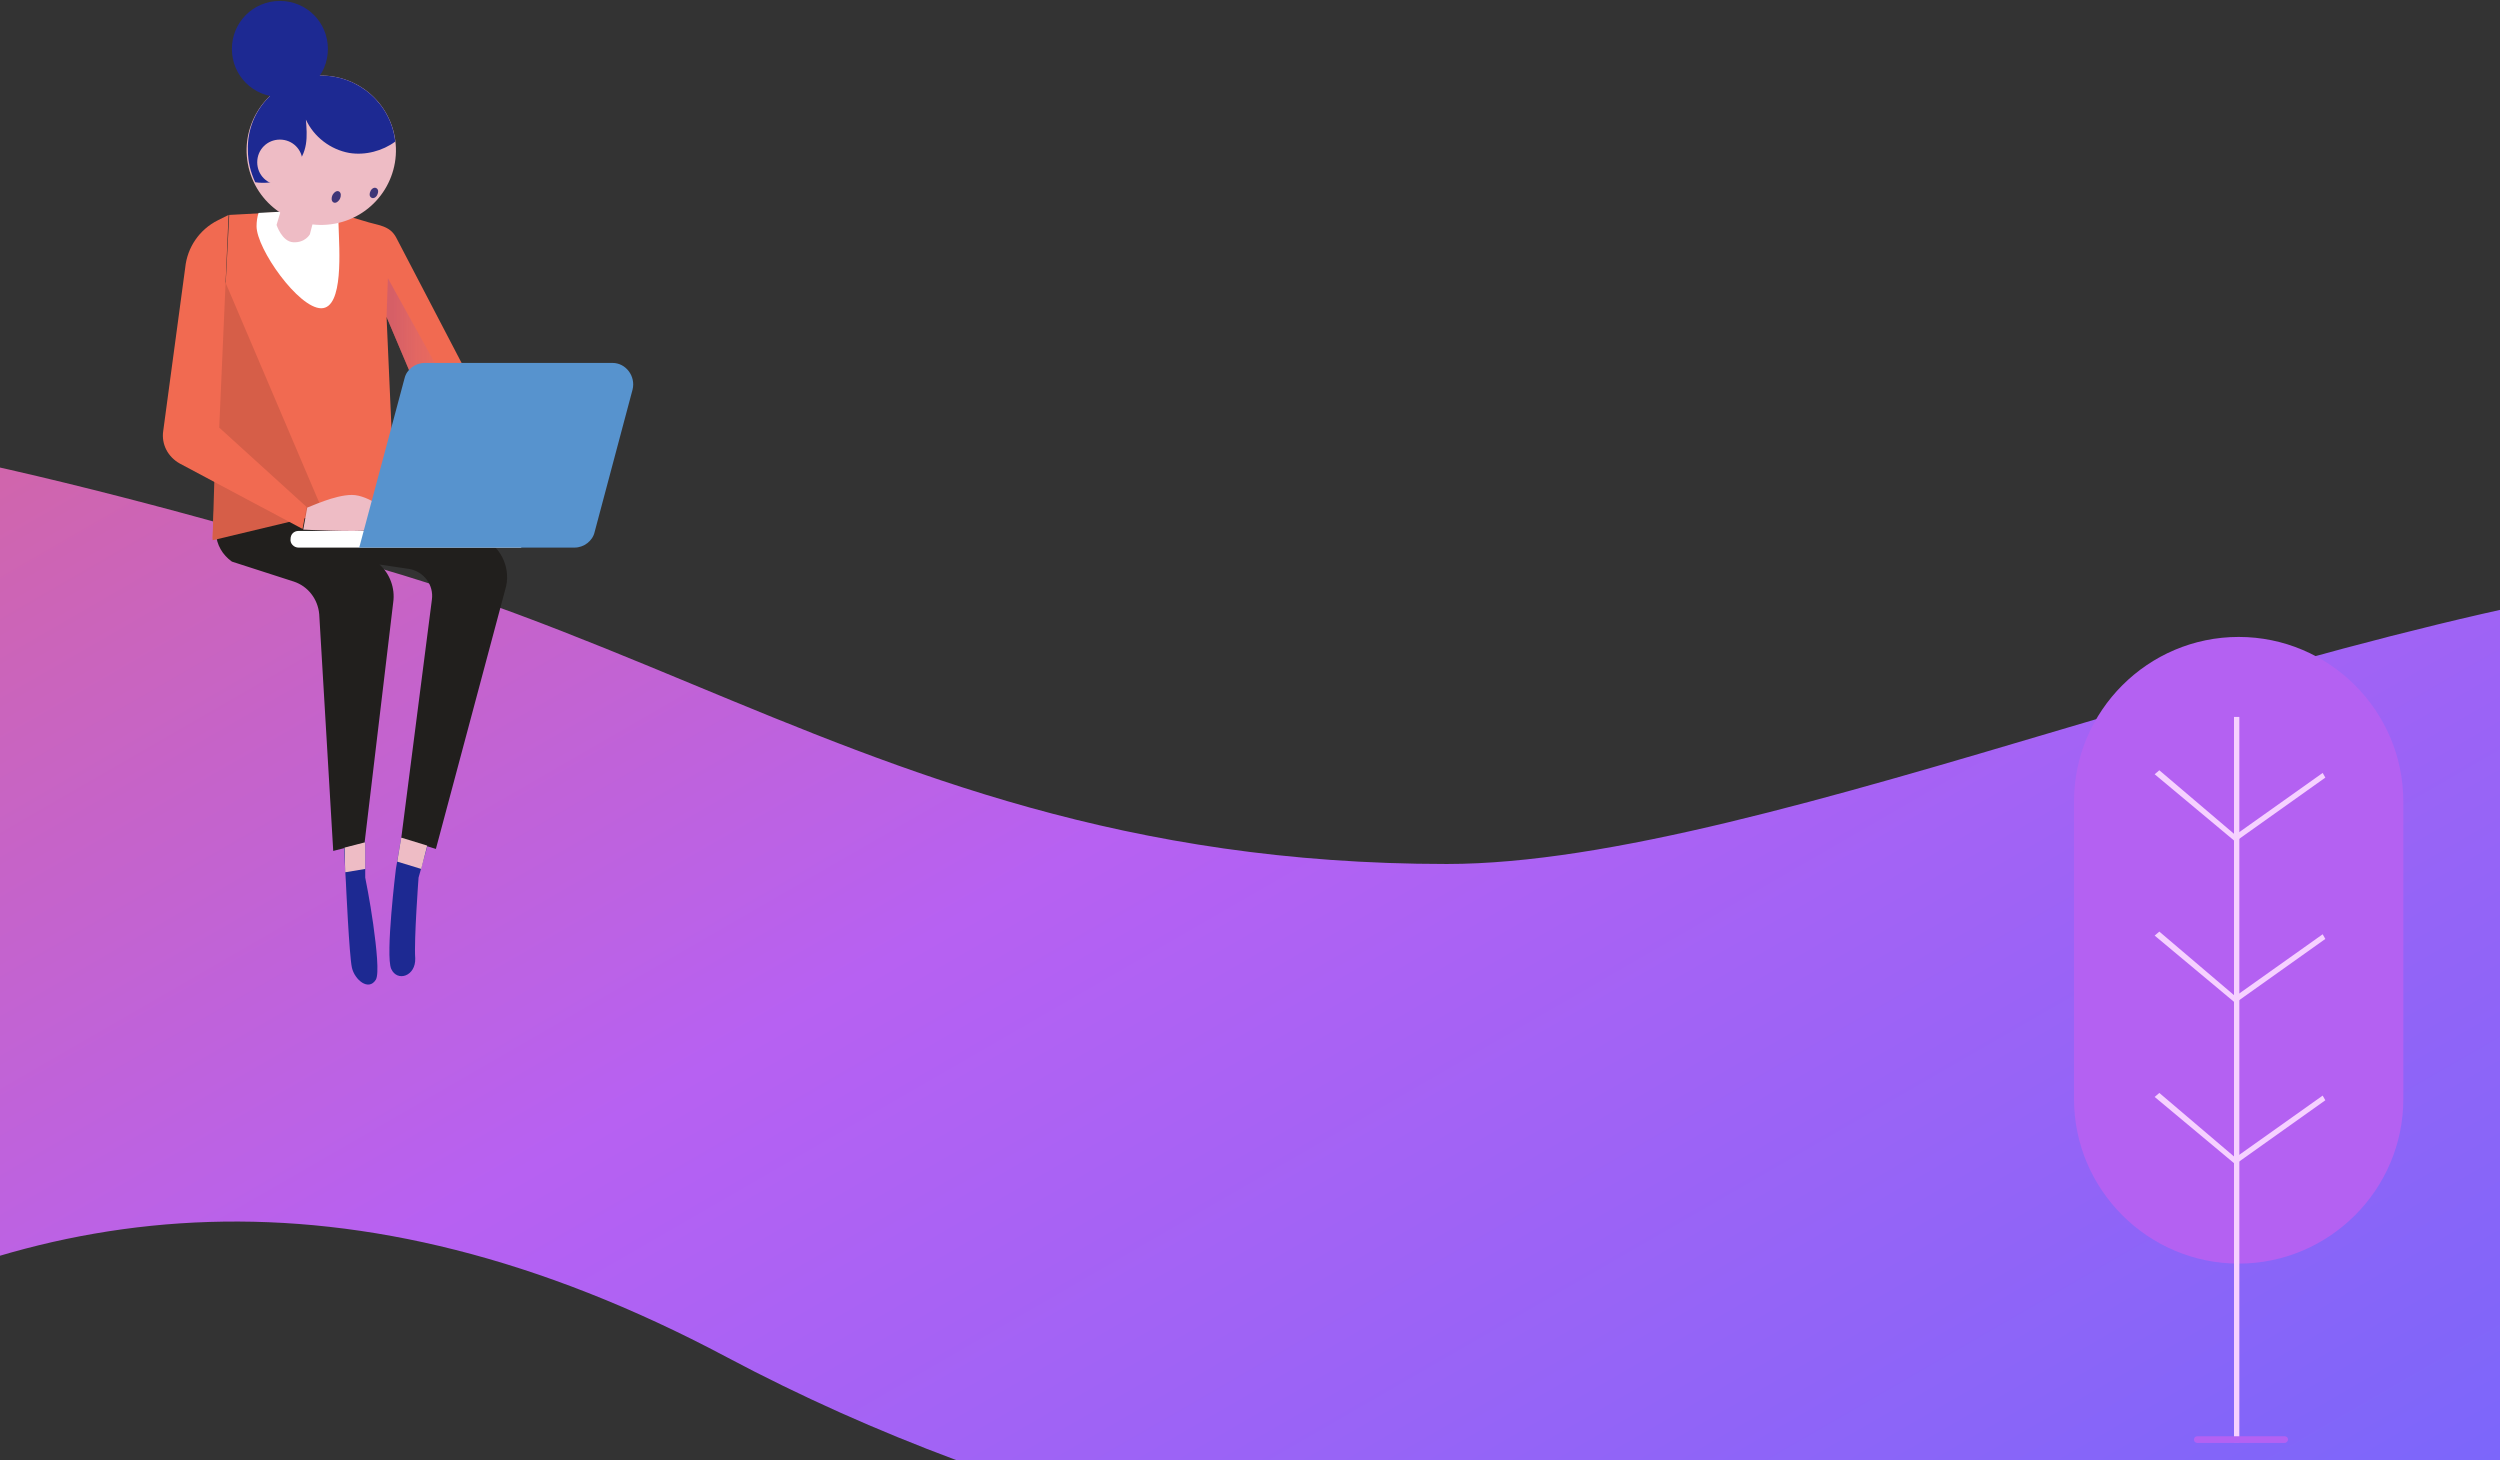 <svg width="375" height="219" viewBox="0 0 375 219" fill="none" xmlns="http://www.w3.org/2000/svg">
<rect x="0" y="0" width="375" height="219" fill="#333333" stroke="none"/>
<g clip-path="url(#clip0)">
<g clip-path="url(#clip1)">
<path d="M-132.139 299.673C-75.348 229.967 -4.618 143.151 109 203.566C120.137 209.488 131.641 214.615 143.406 219.002H375V226.606C458.58 204.45 515.45 159.067 493.655 117.618C465.033 63.186 383.092 87.499 310.008 109.184C274.566 119.7 241.206 129.598 217.02 129.598C168.849 129.598 136.149 116.03 103.827 102.619C86.456 95.412 69.194 88.249 49.699 83.263C-49.994 54.085 -111.834 47.743 -185.599 104.596C-228.386 137.573 -226.353 171.892 -224.548 202.351C-223.241 224.404 -222.055 244.433 -238.085 260.463C-276.257 298.635 -220.59 374.978 -176.056 349.531C-162.062 336.401 -147.618 318.673 -132.139 299.673Z" fill="url(#paint0_linear)"/>
<path d="M335.8 95.54C322.2 95.54 311.1 106.64 311.1 120.24V164.84C311.1 178.44 322.2 189.54 335.8 189.54C349.4 189.54 360.5 178.44 360.5 164.84V120.24C360.5 106.64 349.4 95.54 335.8 95.54Z" fill="#B461F2"/>
<path d="M335.9 107.54H335.1V216.34H335.9V107.54Z" fill="#F6D1FF"/>
<path d="M323.2 140.34L335.3 150.44L348.8 140.84L348.4 140.14L335.3 149.44L323.9 139.74L323.2 140.34Z" fill="#F6D1FF"/>
<path d="M323.2 164.54L335.3 174.64L348.8 165.04L348.4 164.34L335.3 173.64L323.9 163.94L323.2 164.54Z" fill="#F6D1FF"/>
<path d="M323.2 116.14L335.3 126.24L348.8 116.64L348.4 115.94L335.3 125.24L323.9 115.54L323.2 116.14Z" fill="#F6D1FF"/>
<path d="M342.7 216.44H329.6C329.3 216.44 329.1 216.24 329.1 215.94C329.1 215.64 329.3 215.44 329.6 215.44H342.7C343 215.44 343.2 215.64 343.2 215.94C343.2 216.14 343 216.44 342.7 216.44Z" fill="#B461F2"/>
<path d="M54.784 126.34V131.64C54.784 131.64 55.484 135.04 55.984 138.64C56.484 142.24 56.884 146.04 56.384 146.94C55.284 148.74 53.184 146.94 52.784 145.14C52.384 143.34 51.884 132.34 51.884 132.34L51.484 125.24L54.784 126.34Z" fill="#1D2992"/>
<path d="M60.184 125.64L59.384 130.34C59.384 130.34 57.784 143.34 58.684 145.34C59.584 147.34 62.384 146.44 62.284 143.74C62.084 141.04 62.784 131.64 62.784 131.64L64.384 125.94L60.184 125.64Z" fill="#1D2992"/>
<path d="M57.984 67.64L57.584 73.54L72.684 80.84C75.384 82.34 76.684 85.54 75.784 88.44L65.384 127.34L60.184 125.74L64.784 89.94C65.084 87.74 63.584 85.74 61.384 85.34L55.984 84.54L50.284 78.74L56.884 84.64C58.484 86.04 59.284 88.24 58.984 90.34L54.684 126.44L49.984 127.64L47.884 92.14C47.684 89.84 46.184 87.94 44.084 87.24L34.784 84.24C33.384 83.24 32.484 81.74 32.384 79.94L32.784 67.44L57.984 67.64Z" fill="#211F1D"/>
<path d="M31.884 80.74L34.384 32.24C34.384 32.24 44.684 31.64 47.784 31.64C49.484 31.64 52.284 32.44 54.584 33.14C56.684 33.84 58.484 33.74 59.484 35.74L76.384 68.14L65.984 69.14L62.484 65.14L64.284 62.44L57.984 47.54L59.184 74.64L31.884 80.74Z" fill="#F16A51"/>
<path opacity="0.5" d="M58.184 41.74L69.384 61.94L65.884 66.04C65.884 66.04 64.484 66.34 63.084 65.84L62.484 65.14L64.284 62.44L57.984 47.54L58.184 41.74Z" fill="url(#paint1_linear)"/>
<path d="M48.184 46.24C44.784 46.24 38.484 37.34 38.484 33.94C38.484 33.24 38.584 32.54 38.784 31.94C41.984 31.74 45.984 31.54 47.684 31.54C48.484 31.54 49.484 31.74 50.484 31.94C50.684 32.54 50.784 33.24 50.784 33.84C50.884 37.34 51.584 46.24 48.184 46.24Z" fill="white"/>
<path d="M33.084 40.64L31.884 81.04L48.584 77.04L33.084 40.64Z" fill="#D65E48"/>
<path d="M48.784 26.64C48.484 27.24 46.484 35.14 46.484 35.14C46.484 35.14 45.784 36.44 43.984 36.34C42.284 36.24 41.484 33.74 41.484 33.74L44.484 23.74L48.784 26.64Z" fill="#EEBCC5"/>
<path d="M38.084 21.74C38.084 27.24 43.884 33.34 49.384 33.34C54.884 33.34 57.984 27.24 57.984 21.74C57.984 16.24 53.584 11.84 48.084 11.84C42.484 11.84 38.084 16.24 38.084 21.74Z" fill="#EEBCC5"/>
<path d="M50.776 33.436C56.795 32.008 60.516 25.971 59.088 19.952C57.66 13.934 51.623 10.213 45.604 11.641C39.586 13.069 35.864 19.106 37.293 25.125C38.721 31.143 44.758 34.864 50.776 33.436Z" fill="#EEBCC5"/>
<path d="M55.584 28.64C55.384 29.04 55.384 29.44 55.684 29.64C55.984 29.84 56.384 29.64 56.584 29.24C56.784 28.84 56.784 28.44 56.484 28.24C56.184 28.04 55.784 28.24 55.584 28.64Z" fill="#3E3577"/>
<path d="M49.884 29.24C49.684 29.64 49.684 30.14 49.984 30.34C50.284 30.54 50.684 30.34 50.984 29.84C51.184 29.44 51.184 28.94 50.884 28.74C50.584 28.54 50.184 28.74 49.884 29.24Z" fill="#3E3577"/>
<path d="M46.084 76.14C46.484 76.04 50.184 74.24 52.784 74.24C55.384 74.24 58.584 77.04 58.584 77.04C58.584 77.04 58.984 78.44 57.284 78.24C55.584 77.94 57.484 79.34 57.484 79.34C57.484 79.34 57.384 79.24 55.384 79.54C53.384 79.84 45.484 79.44 45.484 79.44L46.084 76.14Z" fill="#EEBCC5"/>
<path d="M34.284 32.24L32.884 64.14L45.984 76.04L45.384 79.34L26.984 69.54C25.184 68.54 24.184 66.64 24.484 64.64L27.784 40.14C28.084 37.14 29.884 34.44 32.684 33.04L34.284 32.24Z" fill="#F16A51"/>
<path d="M44.784 82.14H78.184V79.64H44.784C44.084 79.64 43.584 80.14 43.584 80.84C43.484 81.54 44.084 82.14 44.784 82.14Z" fill="white"/>
<path d="M53.884 82.139H86.184C87.584 82.139 88.884 81.139 89.184 79.84L94.884 58.44C95.384 56.44 93.884 54.44 91.884 54.44H63.684C62.284 54.44 60.984 55.44 60.684 56.739L53.884 82.139Z" fill="#5793CE"/>
<path d="M48.184 11.34C53.884 11.34 58.684 15.64 59.284 21.24C57.384 22.64 54.784 23.34 52.384 22.94C49.584 22.44 47.084 20.54 45.884 17.94C45.984 19.14 46.084 20.44 45.884 21.64C45.684 22.84 45.184 24.04 44.184 24.84C44.084 23.94 43.984 23.04 43.584 22.34C43.084 21.64 42.184 21.04 41.384 21.34C40.784 21.54 40.384 22.14 40.384 22.84C40.284 23.44 40.484 24.04 40.684 24.64C41.084 25.54 41.584 26.44 42.284 27.14C40.984 27.34 39.584 27.54 38.284 27.34C37.584 25.84 37.184 24.24 37.184 22.54C36.984 16.34 41.984 11.34 48.184 11.34Z" fill="#1D2992"/>
<path d="M38.584 24.34C38.584 26.239 40.084 27.739 41.984 27.739C43.884 27.739 45.384 26.239 45.384 24.34C45.384 22.439 43.884 20.939 41.984 20.939C40.084 20.939 38.584 22.439 38.584 24.34Z" fill="#EEBCC5"/>
<path d="M60.184 125.64L59.584 129.24L63.184 130.34L64.084 126.84L60.184 125.64Z" fill="#EEBCC5"/>
<path d="M54.784 130.34L51.784 130.84L51.684 127.14L54.784 126.34V130.34Z" fill="#EEBCC5"/>
<path d="M34.784 7.34C34.784 11.34 37.984 14.54 41.984 14.54C45.984 14.54 49.184 11.34 49.184 7.34C49.184 3.34 45.984 0.14 41.984 0.14C37.984 0.14 34.784 3.34 34.784 7.34Z" fill="#1D2992"/>
</g>
</g>
<defs>
<linearGradient id="paint0_linear" x1="-167.152" y1="-35.387" x2="141.415" y2="499.35" gradientUnits="userSpaceOnUse">
<stop offset="0.01" stop-color="#F16A51"/>
<stop offset="0.495" stop-color="#B761F2"/>
<stop offset="0.979" stop-color="#5869FF"/>
</linearGradient>
<linearGradient id="paint1_linear" x1="69.367" y1="53.928" x2="57.921" y2="53.928" gradientUnits="userSpaceOnUse">
<stop stop-color="#D37897" stop-opacity="0"/>
<stop offset="0.899" stop-color="#BC547C"/>
</linearGradient>
<clipPath id="clip0">
<rect width="375" height="219" fill="white"/>
</clipPath>
<clipPath id="clip1">
<rect width="375" height="355" fill="white"/>
</clipPath>
</defs>
</svg>
